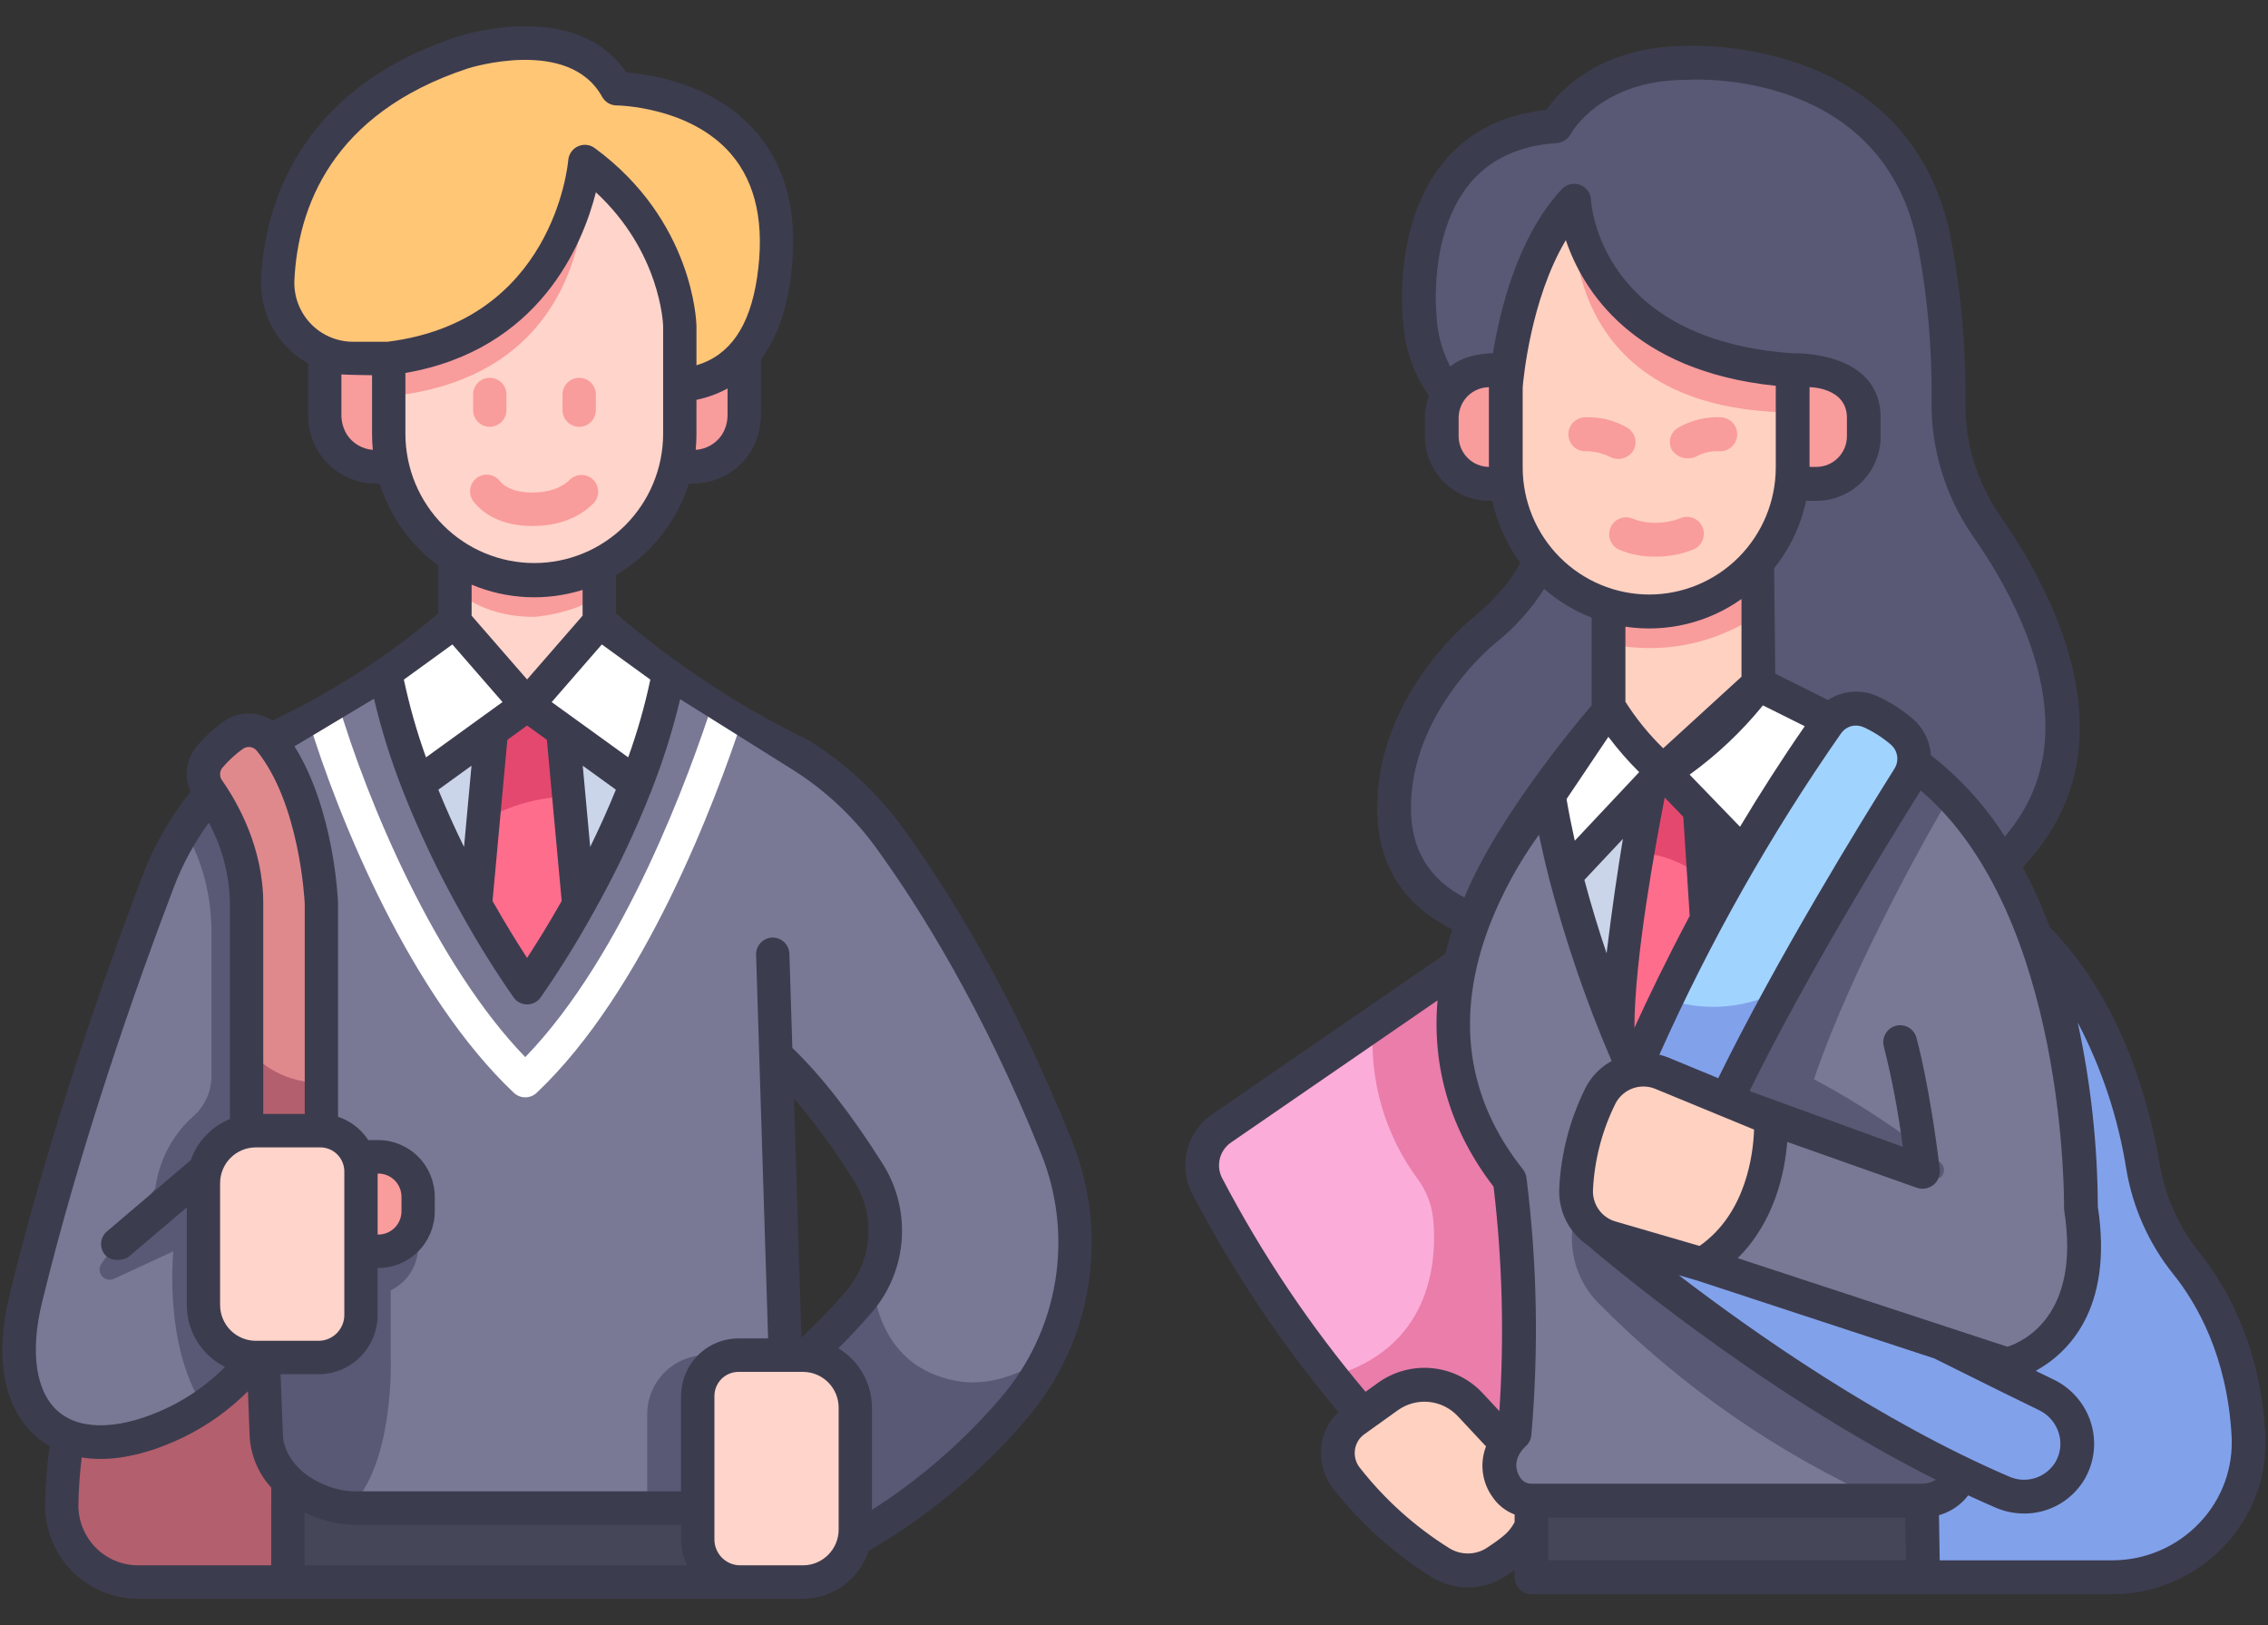 <svg width="67" height="48" viewBox="0 0 67 48" fill="none" xmlns="http://www.w3.org/2000/svg">
<rect x="0" y="0" width="67" height="48" fill="#333333" stroke="none"/>
<g id="reshot-icon-student-boy-L9ESXQZ3WU" clip-path="url(#clip0_19967_19114)">
<path id="Vector" d="M22.624 21.657L23.647 22.298C24.675 22.941 25.57 23.776 26.284 24.759C27.518 26.459 29.454 29.505 31.208 33.878C31.604 34.866 31.788 35.928 31.747 36.993C31.705 38.058 31.439 39.102 30.967 40.057C30.967 40.057 28.791 42.615 26.903 41.419C25.015 40.224 25.779 37.859 25.779 37.859C26.043 37.357 26.17 36.794 26.148 36.227C26.126 35.66 25.955 35.108 25.653 34.629C24.809 33.292 23.575 31.583 22.284 30.646L22.624 21.657Z" fill="#797996"/>
<path id="Vector_2" d="M2.54 40.847C2.54 40.847 1.886 41.723 1.824 44.411C1.817 44.713 1.87 45.013 1.98 45.294C2.09 45.575 2.255 45.831 2.465 46.047C2.675 46.263 2.926 46.434 3.203 46.551C3.48 46.669 3.778 46.729 4.078 46.729H8.504L9.402 39.248L2.54 40.847Z" fill="#B45F6D"/>
<path id="Vector_3" d="M22.543 43.492H8.505V46.73H22.543V43.492Z" fill="#464659"/>
<path id="Vector_4" d="M22.624 21.656L21.939 21.227C21.606 21.134 21.308 20.947 21.079 20.688L19.757 19.859H11.387L9.97 20.709C9.736 20.963 9.434 21.145 9.099 21.231L8.277 21.725C6.628 22.714 5.359 24.231 4.674 26.033C3.588 28.891 1.935 33.564 0.765 38.348C-0.101 41.891 1.934 43.581 5.212 42.005C6.264 41.499 7.064 40.733 7.77 39.879L7.868 42.437L10.516 44.544H19.12L23.276 42.437L22.624 21.656Z" fill="#797996"/>
<path id="Vector_5" d="M15.572 19.484L12.349 23.15C12.832 24.378 13.399 25.571 14.046 26.72H17.098C17.745 25.571 18.312 24.378 18.795 23.15L15.572 19.484Z" fill="#CBD5EA"/>
<path id="Vector_6" d="M14.274 24.238L14.046 26.72C14.512 27.563 15.021 28.382 15.571 29.173C16.121 28.382 16.63 27.563 17.097 26.72L16.803 23.528C16.803 23.528 16.075 23.042 15.444 23.15C14.812 23.259 14.274 24.238 14.274 24.238Z" fill="#FF6D8D"/>
<path id="Vector_7" d="M16.804 23.528L16.432 19.484H14.711L14.274 24.238C15.043 23.788 15.914 23.543 16.804 23.528Z" fill="#E5486E"/>
<path id="Vector_8" d="M17.704 18.37H13.44L11.387 19.859C11.605 20.984 11.927 22.085 12.349 23.15L15.571 20.821L18.794 23.15C19.216 22.085 19.538 20.984 19.756 19.859L17.704 18.37Z" fill="white"/>
<path id="Vector_9" d="M13.44 17.4V18.37L15.572 20.822L17.703 18.37V17.59L13.44 17.4Z" fill="#FFD4CA"/>
<path id="Vector_10" d="M8.071 25.906C8.071 25.906 8.026 23.854 7.374 22.348C6.608 22.953 5.952 23.686 5.432 24.514C5.691 24.913 6.248 25.959 6.248 27.569V31.773C6.249 31.994 6.204 32.212 6.117 32.414C6.029 32.617 5.899 32.799 5.737 32.948C5.109 33.498 4.701 34.26 4.59 35.09L2.997 37.325C2.959 37.379 2.939 37.444 2.942 37.51C2.944 37.577 2.968 37.641 3.01 37.692C3.052 37.743 3.11 37.779 3.175 37.794C3.239 37.808 3.307 37.801 3.367 37.773L5.121 36.96C5.121 36.96 4.826 39.711 6.004 41.545C6.669 41.076 7.263 40.515 7.771 39.878L7.772 39.912L8.071 39.416V25.906Z" fill="#595975"/>
<path id="Vector_11" d="M7.807 40.843L7.867 42.437C7.867 42.437 7.867 43.768 9.577 44.383C9.817 44.469 10.068 44.52 10.322 44.536C11.666 43.251 11.543 40.099 11.543 40.099V38.118L11.636 38.064C11.854 37.939 12.034 37.759 12.16 37.541C12.286 37.323 12.352 37.076 12.352 36.824V35.779L10.664 35.908L7.807 40.843Z" fill="#595975"/>
<path id="Vector_12" d="M17.703 15.92H13.44V17.4C13.44 17.4 14.167 18.221 15.783 18.221C15.783 18.221 16.951 18.14 17.703 17.59V15.92Z" fill="#F99C9C"/>
<path id="Vector_13" d="M6.188 22.365C6.077 22.502 6.015 22.671 6.01 22.847C6.005 23.023 6.058 23.196 6.161 23.338C6.592 23.956 7.285 25.18 7.285 26.683V30.904C7.285 30.904 7.954 32.592 9.495 32.002V26.682C9.495 26.682 9.378 23.6 7.964 21.858C7.834 21.701 7.649 21.6 7.447 21.575C7.245 21.55 7.041 21.604 6.878 21.725C6.623 21.91 6.391 22.125 6.188 22.365Z" fill="#E0898D"/>
<path id="Vector_14" d="M21.079 20.688C20.393 22.82 18.454 28.194 15.517 31.225C12.894 28.517 10.853 23.717 9.971 20.709L9.1 21.231C10.005 24.203 12.137 29.404 15.18 32.279C15.271 32.365 15.392 32.413 15.517 32.413C15.642 32.413 15.763 32.365 15.854 32.279C19.038 29.27 21.14 23.656 21.939 21.227L21.079 20.688Z" fill="white"/>
<path id="Vector_15" d="M11.712 13.722C11.712 13.722 10.499 14.082 9.854 13.134C9.679 12.867 9.588 12.553 9.593 12.233V9.837H11.712V13.722Z" fill="#F99C9C"/>
<path id="Vector_16" d="M19.866 13.722C19.866 13.722 21.079 14.082 21.725 13.134C21.9 12.867 21.99 12.553 21.985 12.233V9.837H19.866V13.722Z" fill="#F99C9C"/>
<path id="Vector_17" d="M11.484 10.589H10.431C10.129 10.589 9.831 10.528 9.553 10.409C9.276 10.289 9.026 10.115 8.818 9.896C8.61 9.676 8.448 9.417 8.343 9.133C8.238 8.849 8.191 8.547 8.206 8.245C8.314 6.083 9.294 2.997 13.663 1.554C13.663 1.554 17.022 0.451 18.219 2.621C18.219 2.621 23.701 2.621 22.851 8.28C22.002 13.939 15.783 10.179 15.783 10.179C15.783 10.179 14.246 12.394 11.484 10.589Z" fill="#FFC676"/>
<path id="Vector_18" d="M17.278 4.772C17.278 4.772 17.142 10.083 11.78 10.733L11.484 11.509V12.832C11.484 13.977 11.937 15.075 12.743 15.884C13.55 16.694 14.643 17.148 15.783 17.148C16.924 17.148 18.017 16.694 18.823 15.884C19.63 15.075 20.082 13.977 20.082 12.832V9.63C20.082 9.63 20.02 6.783 17.278 4.772Z" fill="#FFD4CA"/>
<path id="Vector_19" d="M15.729 15.537C14.713 15.537 14.209 15.092 13.999 14.827C13.957 14.777 13.926 14.718 13.908 14.656C13.889 14.593 13.883 14.527 13.889 14.462C13.896 14.397 13.916 14.334 13.947 14.276C13.979 14.219 14.021 14.168 14.072 14.127C14.123 14.086 14.182 14.056 14.244 14.038C14.307 14.02 14.373 14.015 14.438 14.023C14.502 14.031 14.565 14.052 14.622 14.084C14.678 14.116 14.728 14.159 14.768 14.211C14.868 14.337 15.126 14.548 15.729 14.548C16.362 14.548 16.694 14.311 16.835 14.169C16.928 14.078 17.053 14.028 17.183 14.029C17.312 14.03 17.436 14.082 17.528 14.174C17.619 14.267 17.671 14.392 17.671 14.522C17.672 14.652 17.621 14.777 17.529 14.87C17.225 15.174 16.666 15.537 15.729 15.537Z" fill="#F99C9C"/>
<path id="Vector_20" d="M14.469 12.607C14.338 12.607 14.213 12.555 14.121 12.462C14.028 12.37 13.977 12.244 13.977 12.113V11.654C13.977 11.523 14.028 11.397 14.121 11.305C14.213 11.212 14.338 11.16 14.469 11.16C14.599 11.16 14.724 11.212 14.817 11.305C14.909 11.397 14.961 11.523 14.961 11.654V12.113C14.961 12.244 14.909 12.37 14.817 12.462C14.724 12.555 14.599 12.607 14.469 12.607Z" fill="#F99C9C"/>
<path id="Vector_21" d="M17.11 12.607C16.98 12.607 16.855 12.555 16.762 12.462C16.67 12.37 16.618 12.244 16.618 12.113V11.654C16.618 11.523 16.67 11.397 16.762 11.305C16.855 11.212 16.98 11.16 17.11 11.16C17.241 11.16 17.366 11.212 17.458 11.305C17.551 11.397 17.602 11.523 17.602 11.654V12.113C17.602 12.244 17.551 12.37 17.458 12.462C17.366 12.555 17.241 12.607 17.11 12.607Z" fill="#F99C9C"/>
<path id="Vector_22" d="M11.483 10.589V11.709C17.992 11.058 17.277 4.772 17.277 4.772C17.277 4.772 16.846 9.939 11.483 10.589Z" fill="#F99C9C"/>
<path id="Vector_23" d="M30.967 40.056C30.137 40.606 29.17 40.978 28.191 40.778C26.268 40.386 25.857 38.736 25.777 37.858C25.667 38.068 25.534 38.265 25.38 38.445C24.616 39.338 23.765 40.152 22.84 40.875L24.811 45.717C26.764 44.684 28.504 43.29 29.94 41.607C30.346 41.136 30.691 40.614 30.967 40.056Z" fill="#595975"/>
<path id="Vector_24" d="M19.12 41.774V44.544H20.693C20.993 44.544 21.29 44.489 21.57 44.381L21.815 40.028H20.859C20.63 40.028 20.404 40.073 20.193 40.161C19.982 40.249 19.791 40.377 19.629 40.539C19.468 40.702 19.34 40.894 19.252 41.106C19.165 41.318 19.12 41.545 19.12 41.774Z" fill="#595975"/>
<path id="Vector_25" d="M23.723 46.729H21.866C21.701 46.729 21.538 46.697 21.386 46.634C21.234 46.571 21.096 46.478 20.98 46.361C20.864 46.245 20.771 46.106 20.709 45.954C20.646 45.801 20.613 45.638 20.613 45.473V41.235C20.613 40.915 20.74 40.608 20.965 40.382C21.191 40.155 21.497 40.028 21.816 40.028H23.723C24.133 40.028 24.526 40.191 24.815 40.482C25.105 40.773 25.268 41.168 25.268 41.579V45.179C25.267 45.59 25.105 45.985 24.815 46.275C24.525 46.566 24.132 46.729 23.723 46.729Z" fill="#FFD4CA"/>
<path id="Vector_26" d="M9.494 32.002C8.201 31.944 7.558 31.3 7.284 30.904V34.807H9.494V32.002Z" fill="#B45F6D"/>
<path id="Vector_27" d="M9.961 34.17H11.176C11.331 34.17 11.484 34.2 11.626 34.26C11.769 34.319 11.899 34.406 12.008 34.516C12.117 34.625 12.204 34.755 12.263 34.899C12.322 35.042 12.352 35.196 12.352 35.351V35.779C12.352 35.934 12.322 36.088 12.263 36.231C12.204 36.374 12.117 36.504 12.008 36.614C11.899 36.724 11.769 36.811 11.626 36.87C11.484 36.929 11.331 36.96 11.176 36.96H9.961V34.17Z" fill="#F99C9C"/>
<path id="Vector_28" d="M7.555 40.099H9.412C9.577 40.099 9.74 40.067 9.892 40.004C10.044 39.94 10.182 39.848 10.298 39.731C10.414 39.614 10.507 39.475 10.569 39.323C10.632 39.17 10.665 39.007 10.665 38.842V34.604C10.665 34.284 10.538 33.977 10.312 33.751C10.087 33.524 9.781 33.397 9.462 33.397H7.555C7.352 33.397 7.151 33.437 6.964 33.515C6.776 33.593 6.606 33.707 6.462 33.851C6.319 33.995 6.205 34.166 6.127 34.355C6.05 34.543 6.01 34.745 6.01 34.948V38.548C6.01 38.96 6.173 39.354 6.463 39.645C6.752 39.936 7.145 40.099 7.555 40.099Z" fill="#FFD4CA"/>
<path id="Vector_29" d="M1.133 42.486C1.238 42.571 1.35 42.648 1.467 42.715C1.388 43.273 1.343 43.836 1.332 44.399C1.323 44.767 1.388 45.133 1.522 45.475C1.656 45.817 1.857 46.129 2.113 46.392C2.369 46.655 2.674 46.864 3.012 47.007C3.349 47.15 3.712 47.224 4.078 47.224H23.722C24.152 47.223 24.57 47.086 24.918 46.833C25.265 46.579 25.524 46.222 25.658 45.812C27.416 44.791 28.99 43.478 30.312 41.93C31.272 40.816 31.907 39.457 32.145 38.003C32.384 36.549 32.218 35.057 31.665 33.693C29.916 29.333 27.99 26.27 26.682 24.467C25.932 23.433 24.99 22.554 23.909 21.878C21.85 20.878 19.93 19.614 18.196 18.118V16.985C19.223 16.382 19.99 15.419 20.351 14.281C20.366 14.281 20.381 14.282 20.397 14.282C20.735 14.295 21.072 14.222 21.375 14.07C21.678 13.918 21.938 13.691 22.131 13.412C22.363 13.063 22.483 12.652 22.478 12.232V10.615C22.873 10.09 23.186 9.361 23.337 8.354C23.616 6.498 23.282 5.003 22.346 3.911C21.113 2.473 19.217 2.194 18.501 2.14C17.03 -0.04 13.658 1.035 13.509 1.084C8.697 2.674 7.813 6.237 7.714 8.22C7.694 8.589 7.75 8.958 7.879 9.305C8.007 9.651 8.204 9.967 8.459 10.234C8.647 10.433 8.864 10.602 9.102 10.736V12.233C9.096 12.652 9.216 13.063 9.448 13.412C9.64 13.69 9.898 13.916 10.2 14.068C10.501 14.22 10.836 14.294 11.173 14.283C11.187 14.283 11.201 14.282 11.214 14.282C11.523 15.253 12.129 16.102 12.947 16.706V18.118C11.46 19.383 9.815 20.447 8.052 21.283C7.832 21.14 7.574 21.068 7.312 21.076C7.051 21.084 6.797 21.172 6.587 21.327C6.3 21.535 6.039 21.777 5.81 22.048C5.659 22.233 5.562 22.456 5.529 22.693C5.497 22.93 5.532 23.171 5.628 23.389C5.03 24.132 4.553 24.964 4.214 25.856C3.061 28.891 1.443 33.5 0.287 38.23C-0.182 40.147 0.119 41.659 1.133 42.486ZM8.012 46.236H4.078C3.843 46.236 3.61 46.188 3.394 46.097C3.177 46.005 2.981 45.871 2.817 45.702C2.653 45.533 2.524 45.333 2.438 45.113C2.352 44.893 2.31 44.658 2.316 44.422C2.325 43.964 2.358 43.505 2.414 43.05C2.597 43.079 2.781 43.094 2.966 43.094C3.701 43.094 4.532 42.88 5.425 42.451C6.128 42.107 6.77 41.649 7.324 41.095L7.376 42.452C7.415 43.007 7.639 43.532 8.013 43.942L8.012 46.236ZM6.502 38.548V34.948C6.502 34.668 6.613 34.399 6.811 34.201C7.008 34.003 7.276 33.892 7.555 33.891H9.462C9.65 33.891 9.831 33.966 9.964 34.1C10.097 34.234 10.172 34.415 10.172 34.604V38.842C10.172 39.044 10.091 39.237 9.949 39.38C9.806 39.523 9.613 39.604 9.412 39.604H7.555C7.276 39.603 7.009 39.492 6.811 39.294C6.614 39.096 6.503 38.828 6.502 38.548ZM8.996 46.236V44.673C9.131 44.739 9.27 44.797 9.411 44.848C9.766 44.975 10.139 45.039 10.516 45.038H20.121V45.473C20.121 45.737 20.181 45.998 20.297 46.235L8.996 46.236ZM24.775 45.179C24.775 45.459 24.664 45.728 24.466 45.926C24.269 46.124 24.002 46.236 23.722 46.236H21.865C21.664 46.236 21.471 46.155 21.328 46.012C21.186 45.869 21.105 45.676 21.105 45.474V41.235C21.105 41.046 21.18 40.865 21.313 40.731C21.446 40.598 21.627 40.523 21.815 40.522H23.722C24.002 40.523 24.269 40.634 24.466 40.832C24.664 41.03 24.775 41.299 24.775 41.579V45.179ZM23.454 32.441C24.107 33.214 24.703 34.033 25.237 34.893C25.545 35.386 25.689 35.965 25.647 36.546C25.606 37.127 25.381 37.679 25.006 38.123C24.588 38.609 24.144 39.072 23.676 39.509L23.454 32.441ZM19.212 20.074C19.047 20.853 18.828 21.621 18.558 22.37L16.298 20.738L17.779 19.035L19.212 20.074ZM18.194 23.325C17.968 23.881 17.715 24.444 17.435 25.016L17.215 22.617L18.194 23.325ZM15.571 21.431L16.155 21.853L16.593 26.612C16.194 27.318 15.831 27.897 15.571 28.294C15.312 27.897 14.949 27.318 14.55 26.612L14.988 21.853L15.571 21.431ZM13.932 18.186V17.269C14.973 17.707 16.134 17.762 17.211 17.424V18.185L15.571 20.07L13.932 18.186ZM21.493 12.233C21.498 12.453 21.438 12.67 21.318 12.854C21.231 12.98 21.117 13.084 20.985 13.159C20.852 13.234 20.704 13.278 20.552 13.287C20.566 13.137 20.574 12.986 20.574 12.832V11.81C20.895 11.744 21.205 11.631 21.493 11.474L21.493 12.233ZM10.26 12.854C10.141 12.67 10.08 12.453 10.085 12.233V11.059C10.199 11.073 10.991 11.083 10.991 11.083V12.832C10.991 12.986 10.999 13.137 11.014 13.287C10.864 13.277 10.718 13.232 10.588 13.157C10.457 13.082 10.345 12.979 10.26 12.854ZM10.431 10.095C10.196 10.095 9.963 10.047 9.747 9.954C9.531 9.862 9.336 9.726 9.174 9.555C9.012 9.384 8.886 9.182 8.804 8.961C8.722 8.74 8.686 8.505 8.697 8.269C8.802 6.156 9.776 3.358 13.816 2.023C13.845 2.013 16.804 1.076 17.788 2.86C17.831 2.937 17.893 3.001 17.968 3.046C18.044 3.09 18.13 3.114 18.218 3.114C18.239 3.114 20.392 3.14 21.604 4.559C22.342 5.424 22.598 6.65 22.364 8.205C22.148 9.647 21.56 10.497 20.574 10.79V9.619C20.571 9.493 20.474 6.504 17.568 4.373C17.497 4.321 17.414 4.289 17.328 4.28C17.241 4.271 17.153 4.286 17.074 4.322C16.994 4.358 16.926 4.415 16.875 4.487C16.825 4.559 16.795 4.642 16.787 4.73C16.77 4.924 16.313 9.49 11.449 10.094L10.431 10.095ZM11.976 12.832V11.016C15.94 10.335 17.213 7.219 17.604 5.68C19.504 7.439 19.587 9.544 19.59 9.63V12.832C19.584 13.842 19.18 14.808 18.466 15.52C17.753 16.232 16.788 16.631 15.783 16.631C14.777 16.631 13.812 16.232 13.099 15.52C12.386 14.808 11.982 13.842 11.976 12.832ZM13.364 19.035L14.845 20.737L12.585 22.371C12.315 21.621 12.096 20.854 11.931 20.074L13.364 19.035ZM13.929 22.617L13.708 25.017C13.428 24.446 13.175 23.882 12.949 23.326L13.929 22.617ZM9.837 21.364L11.048 20.638C11.264 21.55 11.545 22.447 11.887 23.32C11.888 23.323 11.889 23.327 11.89 23.33C12.381 24.58 12.958 25.793 13.617 26.962C13.618 26.965 13.62 26.966 13.621 26.969C14.095 27.826 14.613 28.659 15.173 29.463C15.218 29.526 15.278 29.578 15.348 29.614C15.417 29.649 15.494 29.668 15.572 29.668C15.65 29.668 15.726 29.649 15.796 29.614C15.865 29.578 15.925 29.526 15.971 29.463C16.53 28.659 17.048 27.826 17.522 26.969C17.524 26.966 17.525 26.965 17.527 26.962C18.185 25.793 18.762 24.58 19.253 23.33C19.255 23.327 19.255 23.323 19.256 23.32C19.597 22.451 19.876 21.56 20.092 20.652L21.193 21.341L23.386 22.716C24.361 23.325 25.21 24.117 25.886 25.049C27.161 26.806 29.04 29.797 30.751 34.062C31.236 35.258 31.382 36.566 31.173 37.841C30.964 39.115 30.408 40.307 29.567 41.285C28.467 42.571 27.184 43.688 25.759 44.598V41.579C25.759 41.226 25.667 40.878 25.493 40.571C25.319 40.264 25.069 40.007 24.766 39.826C25.114 39.48 25.446 39.126 25.753 38.767C26.271 38.165 26.582 37.412 26.638 36.618C26.695 35.825 26.495 35.034 26.068 34.364C25.158 32.922 24.263 31.776 23.407 30.953L23.32 28.173C23.318 28.108 23.303 28.044 23.277 27.985C23.25 27.926 23.212 27.873 23.165 27.828C23.118 27.784 23.063 27.749 23.002 27.726C22.942 27.703 22.877 27.692 22.813 27.694C22.748 27.696 22.684 27.711 22.625 27.738C22.567 27.765 22.513 27.803 22.469 27.85C22.425 27.897 22.39 27.953 22.367 28.014C22.345 28.075 22.334 28.139 22.336 28.204L22.691 39.534H21.814C21.365 39.535 20.934 39.714 20.617 40.033C20.299 40.352 20.12 40.784 20.12 41.235V44.05H10.516C10.253 44.051 9.991 44.006 9.743 43.918C8.405 43.436 8.361 42.47 8.36 42.436C8.36 42.429 8.36 42.423 8.36 42.417L8.289 40.592H9.412C9.874 40.592 10.317 40.407 10.644 40.079C10.971 39.751 11.155 39.306 11.156 38.842V37.454H11.176C11.618 37.454 12.042 37.277 12.355 36.963C12.668 36.649 12.844 36.223 12.844 35.779V35.351C12.844 34.907 12.668 34.481 12.355 34.167C12.042 33.853 11.618 33.676 11.176 33.676H10.88C10.668 33.351 10.353 33.108 9.986 32.987V26.682C9.986 26.676 9.986 26.67 9.986 26.664C9.982 26.543 9.868 23.909 8.7 22.045L9.837 21.364ZM11.156 36.466V34.664H11.176C11.358 34.664 11.531 34.737 11.66 34.865C11.788 34.994 11.86 35.169 11.86 35.351V35.779C11.86 35.961 11.788 36.136 11.66 36.265C11.531 36.393 11.358 36.466 11.176 36.466H11.156ZM6.565 22.683C6.743 22.473 6.945 22.285 7.168 22.125C7.23 22.078 7.308 22.058 7.384 22.066C7.461 22.075 7.532 22.112 7.582 22.171C8.841 23.72 8.994 26.525 9.002 26.694V32.903H7.777V26.682C7.777 25.036 7.017 23.703 6.563 23.054C6.523 23.001 6.501 22.935 6.502 22.868C6.502 22.801 6.524 22.736 6.565 22.683ZM1.243 38.465C2.387 33.785 3.99 29.217 5.134 26.209C5.392 25.529 5.74 24.888 6.17 24.302C6.565 25.034 6.778 25.85 6.792 26.682V33.053C6.525 33.162 6.284 33.326 6.085 33.535C5.886 33.744 5.733 33.993 5.637 34.266L3.162 36.371C3.112 36.412 3.071 36.463 3.041 36.521C3.011 36.579 2.993 36.642 2.987 36.707C2.982 36.772 2.99 36.837 3.01 36.899C3.03 36.961 3.062 37.018 3.104 37.067C3.315 37.305 3.706 37.203 3.798 37.125L5.518 35.663V38.548C5.518 38.928 5.624 39.301 5.824 39.624C6.024 39.947 6.309 40.207 6.648 40.377C6.167 40.859 5.61 41.259 4.999 41.559C3.623 42.221 2.44 42.279 1.753 41.719C1.062 41.155 0.876 39.969 1.243 38.465Z" fill="#3C3C4F"/>
<g id="Layer 5">
<path id="Vector_30" d="M36.082 33.335L40.566 30.25C40.566 30.25 43.788 31.818 43.788 36.239C43.788 40.66 39.334 40.66 39.334 40.66C37.931 38.905 36.7 37.018 35.659 35.026C35.512 34.74 35.474 34.411 35.552 34.1C35.63 33.789 35.819 33.517 36.082 33.335Z" fill="#FCACD8"/>
<path id="Vector_31" d="M40.566 30.25C40.439 31.894 40.912 33.528 41.897 34.848C42.154 35.204 42.309 35.624 42.344 36.062C42.449 37.348 42.243 39.819 39.334 40.66C40.491 42.139 41.754 43.532 43.113 44.827L46.561 41.91L43.599 28.163L40.566 30.25Z" fill="#EA7DAA"/>
<path id="Vector_32" d="M59.423 27.094C59.423 27.094 62.349 28.866 63.308 34.461C63.484 35.506 63.924 36.488 64.585 37.314C65.187 38.07 65.649 38.928 65.95 39.847C64.845 42.326 60.399 42.073 55.659 41.579L59.423 27.094Z" fill="#81A2EA"/>
<path id="Vector_33" d="M66.422 42.372C66.377 41.513 66.218 40.664 65.949 39.848C61.204 41.05 58.323 38.765 56.861 36.955L55.659 41.579L56.812 46.589H62.411C62.954 46.591 63.493 46.482 63.993 46.268C64.493 46.055 64.944 45.741 65.32 45.346C65.695 44.952 65.986 44.485 66.176 43.973C66.365 43.462 66.449 42.917 66.422 42.372Z" fill="#81A2EA"/>
<path id="Vector_34" d="M40.014 41.957L41.008 41.245C41.373 40.984 41.819 40.865 42.265 40.91C42.711 40.954 43.125 41.16 43.431 41.488L44.897 43.059C45.071 43.246 45.206 43.467 45.291 43.708C45.377 43.949 45.411 44.206 45.393 44.461C45.375 44.717 45.304 44.965 45.185 45.192C45.066 45.418 44.902 45.618 44.703 45.777C44.534 45.911 44.358 46.037 44.176 46.153C43.932 46.306 43.651 46.387 43.363 46.387C43.075 46.388 42.794 46.306 42.55 46.154C41.489 45.49 40.551 44.647 39.778 43.661C39.679 43.535 39.605 43.39 39.563 43.235C39.521 43.08 39.511 42.918 39.533 42.758C39.555 42.599 39.609 42.446 39.692 42.308C39.775 42.17 39.884 42.051 40.014 41.957Z" fill="#FFD1C0"/>
<path id="Vector_35" d="M45.243 44.327V46.589H56.812L56.774 44.327C52.937 44.012 49.08 44.012 45.243 44.327Z" fill="#464659"/>
<path id="Vector_36" d="M45.445 14.856C45.445 14.856 46.47 16.449 43.852 18.615C43.852 18.615 41.182 20.725 41.182 23.869C41.182 27.384 45.113 27.523 45.113 27.523L48.53 21.19V16.318L45.445 14.856Z" fill="#595975"/>
<path id="Vector_37" d="M44.689 12.614C44.689 12.614 42.148 12.419 41.941 9.363C41.941 9.363 41.349 4.023 45.96 3.726C45.96 3.726 46.935 1.857 49.832 1.857C49.832 1.857 56.097 1.457 57.161 7.235C57.445 8.75 57.578 10.29 57.56 11.831C57.542 13.17 57.945 14.48 58.711 15.575C60.462 18.095 62.873 22.965 58.314 26.187H50.805L50.215 16.781L44.689 12.614Z" fill="#595975"/>
<path id="Vector_38" d="M45.753 23.488C45.753 23.488 40.999 28.596 43.833 33.709C44.382 34.678 44.71 35.757 44.792 36.869C44.903 38.538 44.899 40.212 44.78 41.88C44.761 42.134 44.676 42.378 44.532 42.588C44.384 42.779 44.301 43.013 44.296 43.255C44.29 43.497 44.362 43.735 44.501 43.932C44.583 44.054 44.694 44.154 44.823 44.222C44.952 44.291 45.096 44.327 45.242 44.326H55.623L59.288 40.303C59.288 40.303 62.115 39.742 61.473 35.679C61.473 35.679 61.612 27.579 57.62 23.488L54.285 21.481L45.753 23.488Z" fill="#797996"/>
<path id="Vector_39" d="M58.186 39.589L46.562 35.114L46.448 36.324C46.411 36.715 46.459 37.11 46.589 37.481C46.719 37.852 46.928 38.19 47.201 38.472C49.624 40.929 52.48 42.914 55.623 44.327H56.773C56.938 44.329 57.102 44.299 57.254 44.237C57.407 44.175 57.545 44.083 57.662 43.965C57.958 43.656 58.177 43.118 57.722 42.245L58.397 41.409L58.186 39.589Z" fill="#595975"/>
<path id="Vector_40" d="M56.05 22.241L50.029 33.029L57.088 34.827C57.149 34.842 57.212 34.836 57.269 34.81C57.326 34.784 57.372 34.739 57.4 34.683C57.428 34.627 57.436 34.563 57.423 34.502C57.41 34.441 57.376 34.386 57.328 34.346C56.16 33.409 54.908 32.582 53.587 31.878C54.733 28.503 57.102 24.352 57.62 23.488C57.152 23.006 56.624 22.587 56.05 22.241Z" fill="#595975"/>
<path id="Vector_41" d="M51.945 20.209L53.587 22.972L49.65 31.981H48.446C47.534 30.007 46.799 27.956 46.252 25.851L47.518 20.863L51.945 20.209Z" fill="#CBD5EA"/>
<path id="Vector_42" d="M48.049 25.171C47.952 26.452 47.838 28.155 47.723 30.308C48.041 31.103 48.295 31.66 48.397 31.878L49.77 31.707L50.582 29.646L50.347 25.987C49.776 25.063 48.977 24.903 48.049 25.171Z" fill="#FF6D8D"/>
<path id="Vector_43" d="M48.049 25.171C48.554 25.162 49.55 25.251 50.347 25.987L50.098 22.114L48.315 22.133C48.315 22.133 48.205 23.106 48.049 25.171Z" fill="#E5486E"/>
<path id="Vector_44" d="M52.254 26.022L54.285 21.376L51.945 20.209L49.128 22.787L52.254 26.022Z" fill="white"/>
<path id="Vector_45" d="M45.753 23.488C45.884 24.295 46.057 25.089 46.252 25.85L49.127 22.787L48.441 20.726L47.518 20.863L45.753 23.488Z" fill="white"/>
<path id="Vector_46" d="M49.23 29.512C50.588 26.673 52.176 23.951 53.979 21.374C54.117 21.177 54.319 21.034 54.55 20.969C54.781 20.904 55.027 20.921 55.247 21.018C55.588 21.172 55.905 21.374 56.188 21.619C56.377 21.783 56.501 22.01 56.538 22.258C56.575 22.506 56.521 22.759 56.388 22.971C55.67 24.113 54.152 26.572 52.71 29.192C52.711 29.191 50.512 30.964 49.23 29.512Z" fill="#A1D3FF"/>
<path id="Vector_47" d="M47.519 19.015V20.863C47.519 20.863 47.978 21.748 49.128 22.787C49.128 22.787 50.45 22.113 51.945 20.209V18.151L47.519 19.015Z" fill="#FFD1C0"/>
<path id="Vector_48" d="M52.958 10.935H53.659C54.03 10.935 54.387 11.083 54.649 11.347C54.912 11.611 55.06 11.969 55.06 12.342V12.885C55.06 13.258 54.912 13.616 54.649 13.88C54.387 14.144 54.03 14.292 53.659 14.292H52.538L52.958 10.935Z" fill="#F99C9C"/>
<path id="Vector_49" d="M47.519 19.015C47.914 19.099 48.317 19.142 48.721 19.142C49.871 19.147 50.995 18.802 51.945 18.151V15.841L47.519 17.207V19.015Z" fill="#F99C9C"/>
<path id="Vector_50" d="M45.112 10.935H43.992C43.62 10.935 43.264 11.083 43.001 11.347C42.739 11.611 42.591 11.969 42.591 12.342V12.885C42.591 13.258 42.739 13.616 43.001 13.88C43.264 14.144 43.62 14.292 43.992 14.292H45.112V10.935Z" fill="#F99C9C"/>
<path id="Vector_51" d="M46.503 5.928C46.503 5.928 46.338 10.822 52.958 11.213V13.807C52.958 14.935 52.512 16.018 51.717 16.816C50.922 17.613 49.845 18.062 48.721 18.062C47.597 18.062 46.519 17.613 45.725 16.816C44.93 16.018 44.483 14.935 44.483 13.807V11.427C44.483 11.427 44.728 7.833 46.503 5.928Z" fill="#FFD1C0"/>
<path id="Vector_52" d="M47.202 36.382C47.202 36.382 52.972 41.42 59.159 44.076C59.503 44.228 59.889 44.252 60.249 44.144C60.609 44.036 60.919 43.803 61.123 43.486C61.131 43.474 61.139 43.461 61.146 43.448C61.258 43.257 61.328 43.045 61.353 42.826C61.379 42.606 61.358 42.383 61.293 42.172C61.228 41.961 61.12 41.766 60.976 41.598C60.832 41.431 60.654 41.296 60.455 41.202C60.105 41.033 59.767 40.535 59.289 40.302C56.869 39.123 52.936 37.495 49.732 35.684L47.202 36.382Z" fill="#81A2EA"/>
<path id="Vector_53" d="M52.316 33.029L60.018 35.753L59.289 40.303L50.287 37.346L52.316 33.029Z" fill="#797996"/>
<path id="Vector_54" d="M47.566 13.497C47.352 13.392 47.117 13.333 46.879 13.327C46.747 13.339 46.615 13.299 46.513 13.214C46.411 13.13 46.347 13.008 46.334 12.876C46.322 12.743 46.362 12.612 46.446 12.509C46.53 12.407 46.652 12.342 46.783 12.329C47.231 12.301 47.677 12.405 48.066 12.63C48.123 12.663 48.173 12.707 48.212 12.759C48.252 12.811 48.282 12.871 48.299 12.934C48.316 12.998 48.32 13.064 48.311 13.129C48.303 13.194 48.281 13.257 48.248 13.314C48.178 13.424 48.069 13.504 47.943 13.538C47.817 13.572 47.682 13.557 47.566 13.497Z" fill="#F99C9C"/>
<path id="Vector_55" d="M49.403 13.314C49.368 13.258 49.346 13.195 49.336 13.129C49.327 13.063 49.331 12.996 49.347 12.932C49.365 12.868 49.394 12.809 49.435 12.756C49.476 12.704 49.527 12.661 49.585 12.629C49.974 12.405 50.42 12.3 50.868 12.329C51 12.342 51.121 12.406 51.205 12.509C51.289 12.611 51.329 12.743 51.317 12.875C51.304 13.008 51.24 13.129 51.138 13.214C51.035 13.298 50.904 13.339 50.772 13.326C50.532 13.319 50.294 13.378 50.085 13.496C49.967 13.545 49.836 13.553 49.713 13.52C49.59 13.487 49.481 13.415 49.403 13.314Z" fill="#F99C9C"/>
<path id="Vector_56" d="M48.901 16.441C48.535 16.448 48.171 16.379 47.833 16.238C47.713 16.184 47.619 16.084 47.572 15.961C47.524 15.838 47.527 15.701 47.58 15.58C47.633 15.459 47.731 15.363 47.854 15.315C47.976 15.266 48.113 15.268 48.234 15.32C48.446 15.406 48.673 15.446 48.901 15.44C49.155 15.444 49.407 15.399 49.642 15.305C49.764 15.254 49.902 15.253 50.024 15.303C50.147 15.353 50.244 15.45 50.296 15.573C50.347 15.695 50.347 15.833 50.297 15.956C50.248 16.079 50.151 16.177 50.029 16.229C49.671 16.374 49.288 16.446 48.901 16.441Z" fill="#F99C9C"/>
<path id="Vector_57" d="M52.958 12.182V10.935C46.716 10.522 46.502 5.928 46.502 5.928C46.502 5.928 45.694 12.13 52.958 12.182Z" fill="#F99C9C"/>
<path id="Vector_58" d="M50.806 32.904C51.361 31.712 52.028 30.434 52.712 29.191C52.186 29.486 51.605 29.667 51.005 29.722C50.406 29.777 49.802 29.706 49.231 29.512C48.441 31.158 48.025 32.217 48.025 32.217L50.806 32.904Z" fill="#81A2EA"/>
<path id="Vector_59" d="M49.09 31.7L52.316 33.029C52.316 33.029 52.515 36.001 50.286 37.347L47.59 36.562C47.281 36.473 47.011 36.282 46.824 36.018C46.637 35.755 46.545 35.437 46.562 35.114C46.608 34.154 46.854 33.215 47.285 32.358C47.449 32.041 47.726 31.798 48.06 31.677C48.395 31.555 48.762 31.563 49.09 31.7Z" fill="#FFD1C0"/>
<path id="Vector_60" d="M39.538 41.708C39.268 41.966 39.093 42.308 39.04 42.678C39.008 42.906 39.022 43.138 39.082 43.36C39.141 43.582 39.244 43.79 39.386 43.971C40.194 45.003 41.176 45.886 42.287 46.58C42.611 46.781 42.985 46.887 43.366 46.887C43.747 46.888 44.121 46.78 44.443 46.576C44.544 46.512 44.644 46.443 44.744 46.372V46.589C44.744 46.722 44.797 46.849 44.89 46.943C44.984 47.037 45.111 47.09 45.243 47.09H62.411C63.028 47.089 63.639 46.961 64.206 46.716C64.774 46.47 65.285 46.111 65.71 45.661C66.128 45.221 66.451 44.7 66.659 44.129C66.868 43.558 66.956 42.95 66.92 42.343C66.77 39.739 65.778 38 64.973 36.999C64.365 36.24 63.961 35.337 63.799 34.376C63.131 30.477 61.504 28.351 60.594 27.431C60.585 27.422 60.574 27.415 60.563 27.406C60.333 26.79 60.063 26.19 59.755 25.61C63.049 22.178 60.782 17.681 59.12 15.289C58.412 14.28 58.04 13.073 58.058 11.839C58.077 10.264 57.94 8.692 57.651 7.144C56.551 1.169 50.228 1.339 49.82 1.356C47.284 1.36 46.074 2.684 45.673 3.248C44.407 3.381 43.397 3.89 42.668 4.763C41.184 6.539 41.42 9.183 41.444 9.407C41.477 10.225 41.743 11.017 42.21 11.688C42.133 11.897 42.093 12.118 42.093 12.342V12.885C42.093 13.391 42.294 13.876 42.65 14.233C43.006 14.591 43.489 14.792 43.993 14.793H44.087C44.227 15.453 44.506 16.076 44.905 16.619C44.647 17.147 44.189 17.686 43.544 18.22C43.427 18.313 40.683 20.52 40.683 23.869C40.683 25.9 41.843 26.932 42.903 27.451C42.823 27.694 42.754 27.936 42.695 28.177L35.8 32.921C35.437 33.173 35.177 33.548 35.069 33.977C34.962 34.407 35.014 34.861 35.215 35.255C36.419 37.556 37.869 39.72 39.538 41.708ZM44.744 44.961C44.658 45.126 44.539 45.27 44.393 45.384C44.238 45.508 44.076 45.623 43.909 45.73C43.744 45.833 43.554 45.887 43.36 45.886C43.166 45.886 42.976 45.831 42.811 45.728C41.8 45.096 40.906 44.292 40.17 43.352C40.111 43.278 40.068 43.193 40.044 43.102C40.019 43.01 40.014 42.915 40.027 42.821C40.04 42.73 40.071 42.643 40.119 42.564C40.166 42.486 40.229 42.418 40.304 42.365L41.297 41.653C41.564 41.464 41.89 41.377 42.215 41.41C42.54 41.442 42.842 41.592 43.066 41.831L43.899 42.723C43.805 42.967 43.773 43.231 43.805 43.49C43.838 43.75 43.934 43.997 44.086 44.21C44.245 44.45 44.475 44.633 44.744 44.735L44.744 44.961ZM45.742 46.088V44.828H56.283L56.304 46.088L45.742 46.088ZM56.781 43.825H45.236C45.173 43.825 45.111 43.809 45.055 43.779C44.999 43.75 44.952 43.707 44.916 43.655C44.611 43.196 44.959 42.823 45.068 42.722C45.165 42.638 45.226 42.519 45.238 42.39C45.459 39.855 45.41 37.304 45.093 34.78C45.08 34.692 45.044 34.609 44.989 34.54C43.315 32.43 42.984 30.004 44.005 27.329C44.376 26.379 44.866 25.481 45.463 24.656C45.553 25.087 45.654 25.525 45.769 25.972V25.975C46.248 27.807 46.863 29.6 47.61 31.339C47.281 31.52 47.014 31.794 46.841 32.128C46.38 33.049 46.115 34.057 46.063 35.087C46.045 35.418 46.112 35.748 46.258 36.045C46.405 36.343 46.626 36.597 46.9 36.782C47.281 37.112 51.907 41.053 57.19 43.709C57.068 43.785 56.926 43.825 56.781 43.825V43.825ZM50.207 36.802L47.729 36.081C47.528 36.025 47.352 35.9 47.23 35.729C47.108 35.558 47.048 35.351 47.059 35.141C47.103 34.252 47.331 33.382 47.728 32.587C47.837 32.383 48.017 32.227 48.233 32.148C48.45 32.07 48.688 32.075 48.901 32.163L51.818 33.365C51.794 34.071 51.591 35.837 50.207 36.802V36.802ZM57.142 40.125L57.696 40.4C58.682 40.89 59.614 41.354 60.239 41.654C60.378 41.721 60.501 41.816 60.601 41.933C60.701 42.05 60.775 42.186 60.82 42.334C60.864 42.476 60.877 42.625 60.86 42.773C60.842 42.92 60.794 43.063 60.718 43.19L60.699 43.221C60.558 43.435 60.345 43.593 60.099 43.665C59.852 43.737 59.589 43.72 59.354 43.615C55.516 41.967 51.804 39.36 49.593 37.666L50.139 37.825L57.142 40.125ZM47.46 28.155C47.235 27.489 47.01 26.759 46.805 25.991L47.943 24.779C47.791 25.692 47.624 26.816 47.461 28.155H47.46ZM49.177 23.557L49.727 24.127L49.916 27.054C49.222 28.358 48.674 29.501 48.283 30.36C48.283 28.317 48.916 24.901 49.178 23.557H49.177ZM49.134 22.103C48.71 21.691 48.335 21.229 48.017 20.729V18.511C49.222 18.693 50.451 18.4 51.446 17.694V19.989L49.134 22.103ZM49.28 31.236C49.196 31.202 49.109 31.174 49.021 31.153C50.506 27.827 52.302 24.65 54.385 21.665C54.456 21.562 54.56 21.487 54.68 21.452C54.8 21.418 54.928 21.426 55.043 21.475C55.34 21.609 55.616 21.785 55.863 21.998C55.961 22.084 56.025 22.202 56.044 22.331C56.063 22.461 56.035 22.592 55.966 22.703C54.964 24.297 52.495 28.31 50.759 31.846L49.28 31.236ZM51.403 24.421L49.914 22.881C50.722 22.297 51.45 21.609 52.08 20.835L53.315 21.451C52.619 22.455 51.98 23.456 51.403 24.421ZM48.721 17.561C47.73 17.56 46.779 17.164 46.078 16.46C45.377 15.756 44.983 14.802 44.982 13.807V11.446C44.999 11.231 45.214 8.84 46.257 7.094C46.753 8.557 48.212 10.958 52.459 11.396V13.807C52.458 14.802 52.064 15.756 51.363 16.46C50.662 17.164 49.712 17.56 48.721 17.561ZM48.424 22.807L46.521 24.833C46.428 24.413 46.346 24.002 46.278 23.603L47.514 21.764C47.792 22.133 48.096 22.482 48.424 22.807ZM62.816 34.546C63.007 35.675 63.482 36.736 64.197 37.629C64.91 38.515 65.789 40.062 65.924 42.401C65.952 42.872 65.883 43.343 65.721 43.786C65.559 44.228 65.309 44.633 64.984 44.973C64.653 45.325 64.254 45.605 63.812 45.796C63.369 45.988 62.892 46.087 62.411 46.088H57.302L57.28 44.755C57.562 44.675 57.818 44.523 58.022 44.312C58.065 44.267 58.105 44.219 58.143 44.169C58.415 44.295 58.688 44.418 58.962 44.536C59.224 44.648 59.507 44.706 59.792 44.706C60.141 44.709 60.485 44.622 60.792 44.455C61.099 44.287 61.359 44.044 61.547 43.749L61.574 43.705C61.72 43.457 61.814 43.182 61.849 42.896C61.883 42.61 61.858 42.32 61.775 42.044C61.691 41.764 61.549 41.504 61.358 41.281C61.168 41.058 60.934 40.877 60.67 40.75C60.512 40.674 60.333 40.587 60.138 40.492C61.059 39.986 62.442 38.702 61.973 35.643C61.965 33.814 61.766 31.991 61.379 30.203C62.091 31.562 62.577 33.029 62.816 34.546ZM57.307 34.558C56.997 32.008 56.627 30.695 56.611 30.64C56.574 30.514 56.488 30.408 56.373 30.344C56.258 30.281 56.122 30.266 55.996 30.302C55.87 30.339 55.763 30.423 55.699 30.538C55.634 30.653 55.617 30.789 55.652 30.916C55.898 31.89 56.084 32.879 56.211 33.875L51.684 32.227C53.359 28.828 55.712 24.988 56.74 23.349C61.064 27.027 60.976 35.582 60.974 35.67C60.974 35.699 60.976 35.728 60.98 35.757C61.471 38.863 59.764 39.631 59.302 39.78L51.333 37.163C52.436 36.078 52.728 34.605 52.798 33.73L56.645 35.091C56.725 35.115 56.81 35.119 56.892 35.103C56.974 35.087 57.05 35.051 57.116 34.999C57.181 34.947 57.232 34.879 57.265 34.803C57.299 34.726 57.313 34.642 57.307 34.558ZM43.984 13.791C43.747 13.789 43.52 13.693 43.352 13.523C43.185 13.354 43.091 13.125 43.09 12.886V12.342C43.091 12.104 43.185 11.875 43.352 11.705C43.52 11.536 43.747 11.439 43.984 11.437V13.791ZM44.104 10.434C44.104 10.434 43.322 10.421 42.843 10.827C42.6 10.364 42.462 9.852 42.438 9.33C42.438 9.322 42.437 9.315 42.437 9.308C42.434 9.284 42.186 6.898 43.432 5.407C44.028 4.694 44.889 4.297 45.992 4.226C46.077 4.22 46.158 4.192 46.23 4.146C46.301 4.1 46.36 4.037 46.4 3.962C46.436 3.896 47.299 2.358 49.831 2.358C49.841 2.358 49.852 2.358 49.862 2.357C50.1 2.342 55.701 2.063 56.67 7.326C56.947 8.809 57.078 10.315 57.06 11.824C57.039 13.268 57.474 14.681 58.301 15.862C59.751 17.948 61.736 21.807 59.224 24.708C58.64 23.788 57.902 22.977 57.042 22.309C57.029 22.105 56.976 21.904 56.885 21.721C56.794 21.537 56.668 21.373 56.514 21.239C56.194 20.963 55.837 20.735 55.452 20.561C55.22 20.458 54.966 20.415 54.713 20.434C54.46 20.454 54.215 20.537 54.002 20.676L52.444 19.899L52.411 16.783C52.877 16.204 53.2 15.522 53.354 14.794H53.659C54.162 14.794 54.645 14.592 55.001 14.235C55.358 13.877 55.558 13.393 55.558 12.887V12.343C55.558 10.338 52.979 10.436 52.979 10.436C47.297 10.052 47.01 6.073 47.001 5.904C46.996 5.805 46.962 5.711 46.904 5.632C46.846 5.553 46.766 5.492 46.674 5.459C46.582 5.425 46.482 5.419 46.387 5.442C46.292 5.465 46.205 5.515 46.138 5.587C44.831 6.988 44.306 9.182 44.104 10.434ZM53.457 13.792V11.436C53.457 11.436 54.561 11.436 54.561 12.342V12.885C54.56 13.126 54.465 13.356 54.296 13.525C54.127 13.695 53.898 13.791 53.659 13.791L53.457 13.792ZM41.681 23.869C41.681 21.015 44.137 19.027 44.17 19.001C44.737 18.55 45.227 18.007 45.617 17.395C46.032 17.757 46.507 18.044 47.02 18.244V20.835C47.02 20.835 44.27 24.003 43.261 26.51C42.212 25.966 41.681 25.08 41.681 23.869ZM36.364 33.748L42.467 29.549C42.297 31.534 42.853 33.402 44.123 35.053C44.383 37.252 44.44 39.471 44.294 41.681L43.795 41.146C43.406 40.73 42.88 40.471 42.315 40.414C41.749 40.357 41.183 40.508 40.719 40.838L40.34 41.11C38.703 39.167 37.282 37.05 36.103 34.797C36.012 34.62 35.988 34.416 36.036 34.223C36.084 34.03 36.201 33.861 36.364 33.748H36.364Z" fill="#3C3C4F"/>
</g>
</g>
<defs>
<clipPath id="clip0_19967_19114">
<rect width="67" height="48" fill="white"/>
</clipPath>
</defs>
</svg>
